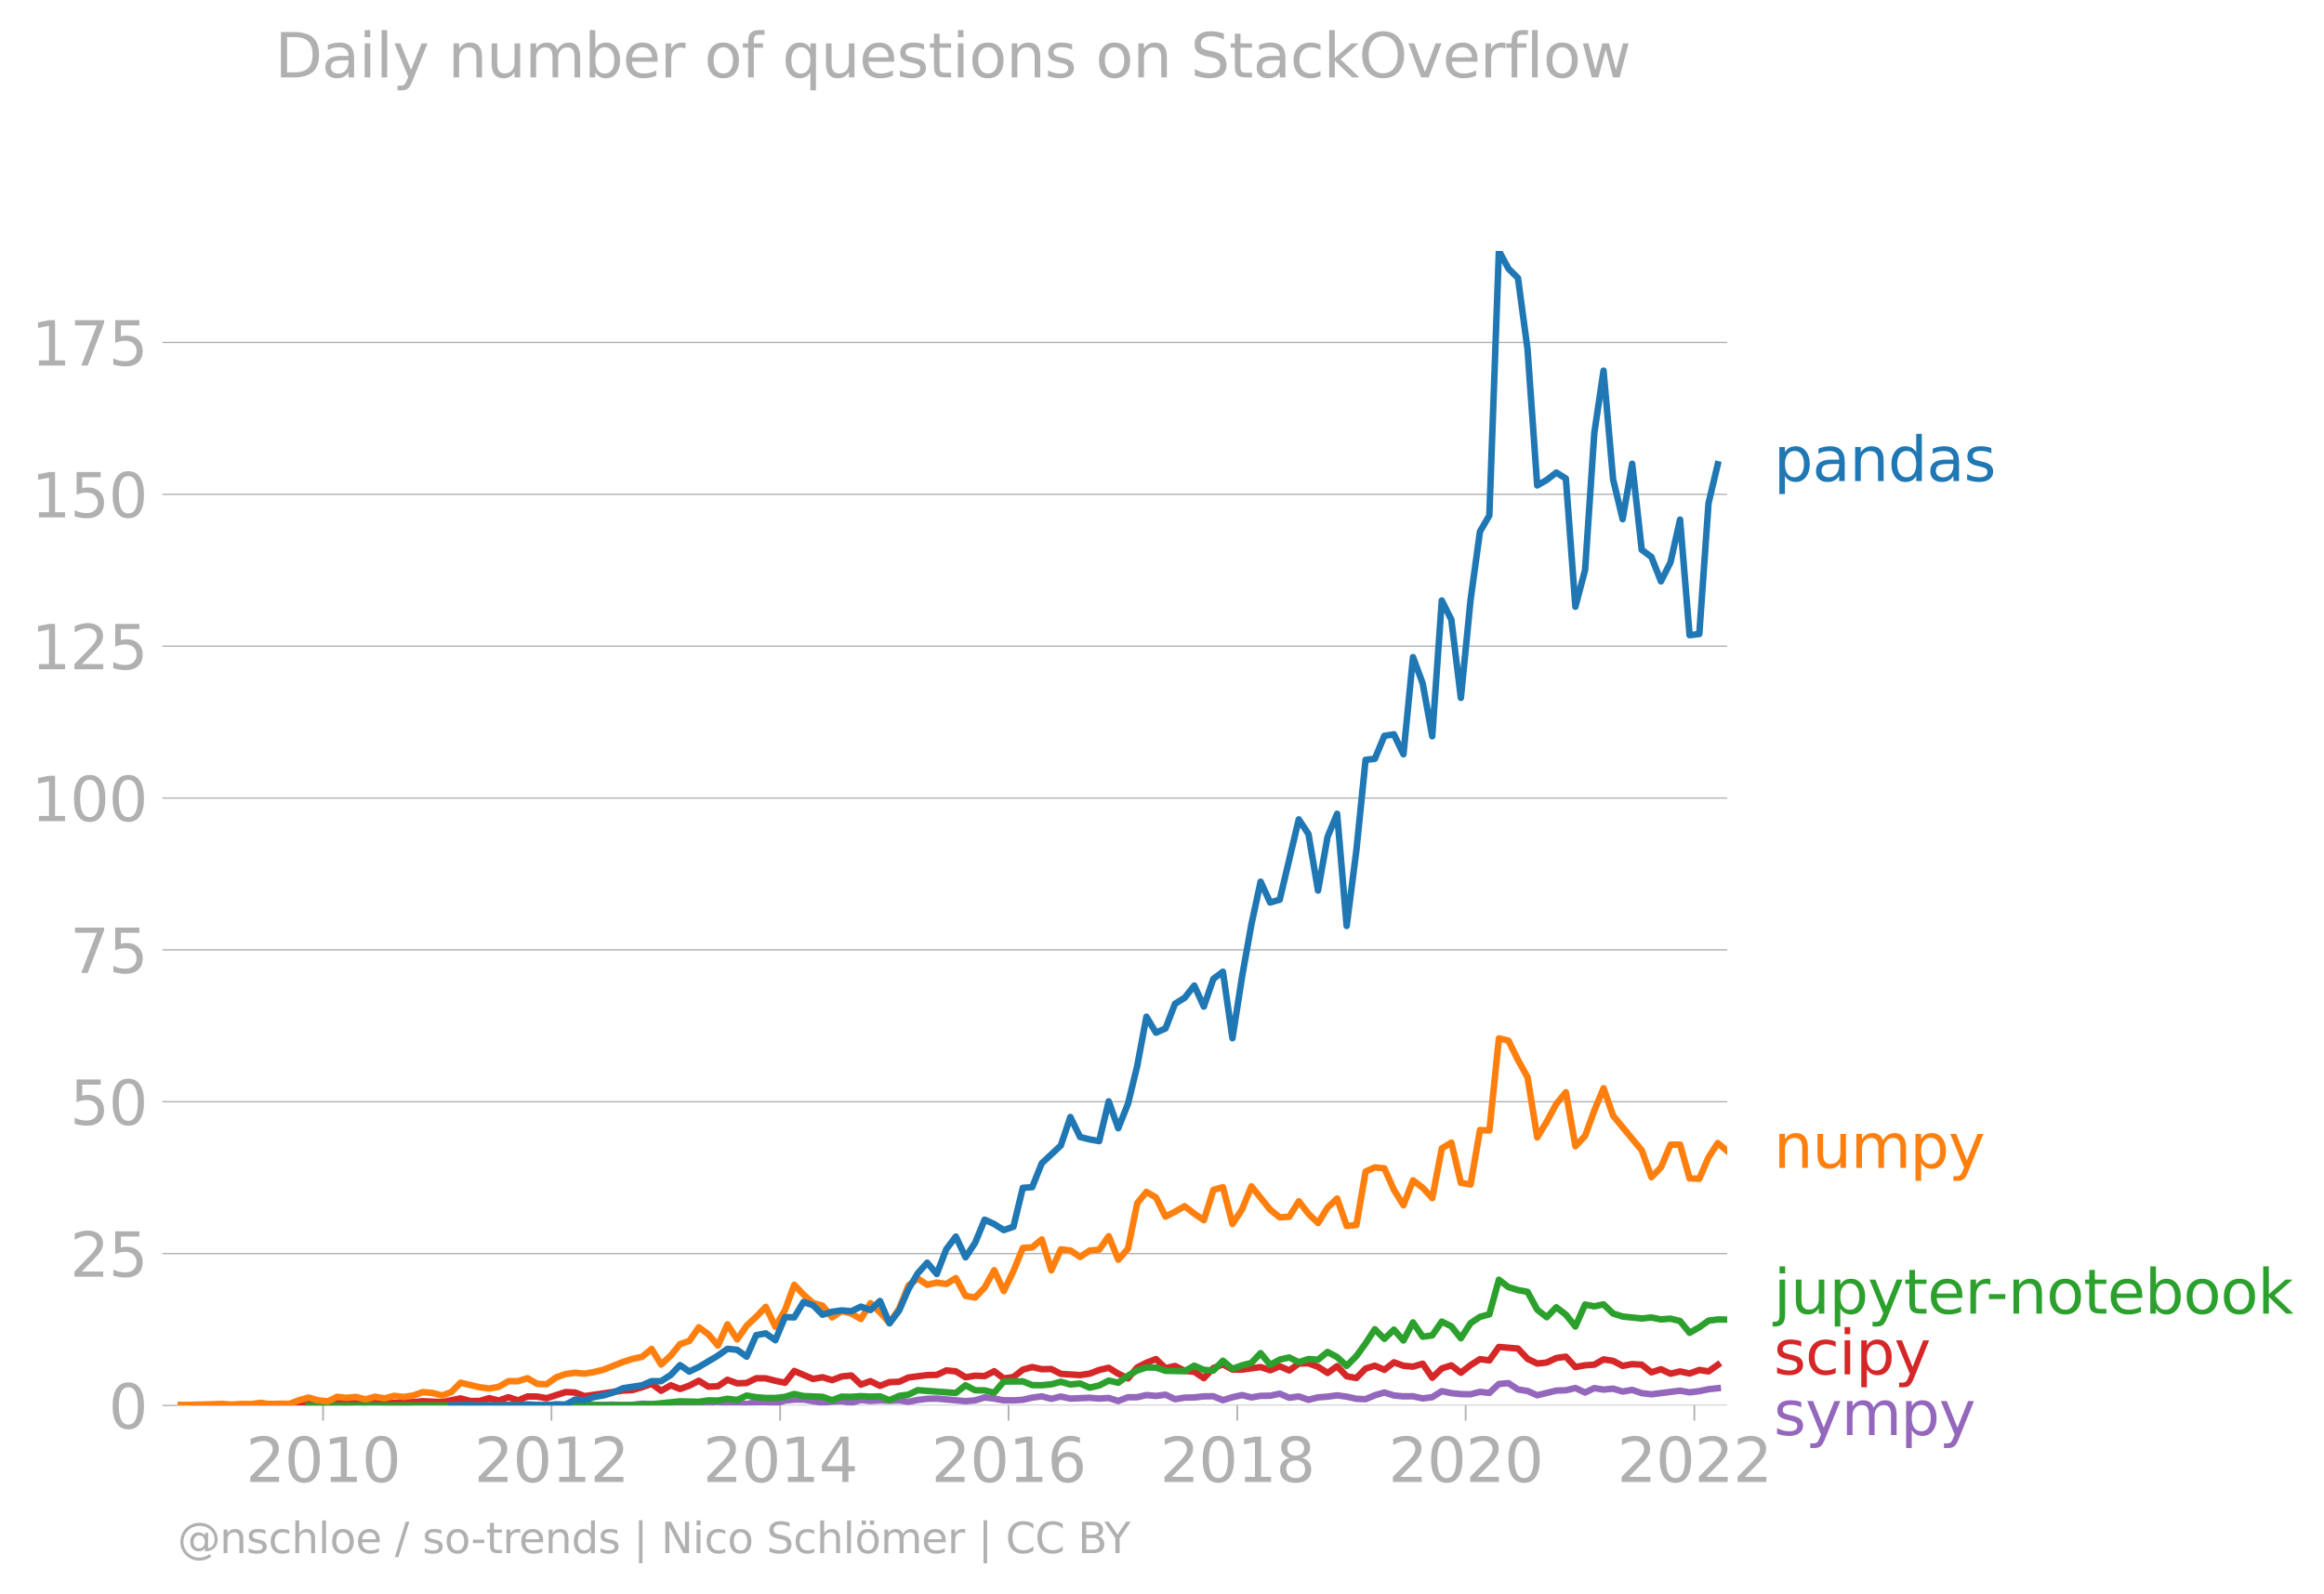 <svg xmlns:xlink="http://www.w3.org/1999/xlink" width="714.103" height="489.969" viewBox="0 0 535.577 367.477" xmlns="http://www.w3.org/2000/svg"><defs><style>*{stroke-linejoin:round;stroke-linecap:butt}</style></defs><g id="figure_1"><path d="M0 367.477h535.577V0H0v367.477z" style="fill:none" id="patch_1"/><g id="axes_1"><path d="M40.922 323.95h357.12V57.838H40.923V323.95z" style="fill:none" id="patch_2"/><g id="matplotlib.axis_1"><g id="xtick_1"><g id="line2d_1"><defs><path id="m0b62397c2b" d="M0 0v3.5" style="stroke:#b0b0b0;stroke-width:.4"/></defs><use xlink:href="#m0b62397c2b" x="74.45" y="323.95" style="fill:#b0b0b0;stroke:#b0b0b0;stroke-width:.4"/></g><g style="fill:#b0b0b0" transform="matrix(.14 0 0 -.14 56.635 341.588)" id="text_1"><defs><path id="DejaVuSans-32" d="M1228 531h2203V0H469v531q359 372 979 998 621 627 780 809 303 340 423 576 121 236 121 464 0 372-261 606-261 235-680 235-297 0-627-103-329-103-704-313v638q381 153 712 231 332 78 607 78 725 0 1156-363 431-362 431-968 0-288-108-546-107-257-392-607-78-91-497-524-418-433-1181-1211z" transform="scale(.016)"/><path id="DejaVuSans-30" d="M2034 4250q-487 0-733-480-245-479-245-1442 0-959 245-1439 246-480 733-480 491 0 736 480 246 480 246 1439 0 963-246 1442-245 480-736 480zm0 500q785 0 1199-621 414-620 414-1801 0-1178-414-1799Q2819-91 2034-91q-784 0-1198 620-414 621-414 1799 0 1181 414 1801 414 621 1198 621z" transform="scale(.016)"/><path id="DejaVuSans-31" d="M794 531h1031v3560L703 3866v575l1116 225h631V531h1031V0H794v531z" transform="scale(.016)"/></defs><use xlink:href="#DejaVuSans-32"/><use xlink:href="#DejaVuSans-30" x="63.623"/><use xlink:href="#DejaVuSans-31" x="127.246"/><use xlink:href="#DejaVuSans-30" x="190.869"/></g></g><g id="xtick_2"><use xlink:href="#m0b62397c2b" x="127.084" y="323.95" style="fill:#b0b0b0;stroke:#b0b0b0;stroke-width:.4" id="line2d_2"/><g style="fill:#b0b0b0" transform="matrix(.14 0 0 -.14 109.27 341.588)" id="text_2"><use xlink:href="#DejaVuSans-32"/><use xlink:href="#DejaVuSans-30" x="63.623"/><use xlink:href="#DejaVuSans-31" x="127.246"/><use xlink:href="#DejaVuSans-32" x="190.869"/></g></g><g id="xtick_3"><use xlink:href="#m0b62397c2b" x="179.79" y="323.95" style="fill:#b0b0b0;stroke:#b0b0b0;stroke-width:.4" id="line2d_3"/><g style="fill:#b0b0b0" transform="matrix(.14 0 0 -.14 161.975 341.588)" id="text_3"><defs><path id="DejaVuSans-34" d="M2419 4116 825 1625h1594v2491zm-166 550h794V1625h666v-525h-666V0h-628v1100H313v609l1940 2957z" transform="scale(.016)"/></defs><use xlink:href="#DejaVuSans-32"/><use xlink:href="#DejaVuSans-30" x="63.623"/><use xlink:href="#DejaVuSans-31" x="127.246"/><use xlink:href="#DejaVuSans-34" x="190.869"/></g></g><g id="xtick_4"><use xlink:href="#m0b62397c2b" x="232.425" y="323.95" style="fill:#b0b0b0;stroke:#b0b0b0;stroke-width:.4" id="line2d_4"/><g style="fill:#b0b0b0" transform="matrix(.14 0 0 -.14 214.61 341.588)" id="text_4"><defs><path id="DejaVuSans-36" d="M2113 2584q-425 0-674-291-248-290-248-796 0-503 248-796 249-292 674-292t673 292q248 293 248 796 0 506-248 796-248 291-673 291zm1253 1979v-575q-238 112-480 171-242 60-480 60-625 0-955-422-329-422-376-1275 184 272 462 417 279 145 613 145 703 0 1111-427 408-426 408-1160 0-719-425-1154Q2819-91 2113-91q-810 0-1238 620-428 621-428 1799 0 1106 525 1764t1409 658q238 0 480-47t505-140z" transform="scale(.016)"/></defs><use xlink:href="#DejaVuSans-32"/><use xlink:href="#DejaVuSans-30" x="63.623"/><use xlink:href="#DejaVuSans-31" x="127.246"/><use xlink:href="#DejaVuSans-36" x="190.869"/></g></g><g id="xtick_5"><use xlink:href="#m0b62397c2b" x="285.131" y="323.95" style="fill:#b0b0b0;stroke:#b0b0b0;stroke-width:.4" id="line2d_5"/><g style="fill:#b0b0b0" transform="matrix(.14 0 0 -.14 267.316 341.588)" id="text_5"><defs><path id="DejaVuSans-38" d="M2034 2216q-450 0-708-241-257-241-257-662 0-422 257-663 258-241 708-241t709 242q260 243 260 662 0 421-258 662-257 241-711 241zm-631 268q-406 100-633 378-226 279-226 679 0 559 398 884 399 325 1092 325 697 0 1094-325t397-884q0-400-227-679-226-278-629-378 456-106 710-416 255-309 255-755 0-679-414-1042Q2806-91 2034-91q-771 0-1186 362-414 363-414 1042 0 446 256 755 257 310 713 416zm-231 997q0-362 226-565 227-203 636-203 407 0 636 203 230 203 230 565 0 363-230 566-229 203-636 203-409 0-636-203-226-203-226-566z" transform="scale(.016)"/></defs><use xlink:href="#DejaVuSans-32"/><use xlink:href="#DejaVuSans-30" x="63.623"/><use xlink:href="#DejaVuSans-31" x="127.246"/><use xlink:href="#DejaVuSans-38" x="190.869"/></g></g><g id="xtick_6"><use xlink:href="#m0b62397c2b" x="337.765" y="323.95" style="fill:#b0b0b0;stroke:#b0b0b0;stroke-width:.4" id="line2d_6"/><g style="fill:#b0b0b0" transform="matrix(.14 0 0 -.14 319.95 341.588)" id="text_6"><use xlink:href="#DejaVuSans-32"/><use xlink:href="#DejaVuSans-30" x="63.623"/><use xlink:href="#DejaVuSans-32" x="127.246"/><use xlink:href="#DejaVuSans-30" x="190.869"/></g></g><g id="xtick_7"><use xlink:href="#m0b62397c2b" x="390.472" y="323.95" style="fill:#b0b0b0;stroke:#b0b0b0;stroke-width:.4" id="line2d_7"/><g style="fill:#b0b0b0" transform="matrix(.14 0 0 -.14 372.657 341.588)" id="text_7"><use xlink:href="#DejaVuSans-32"/><use xlink:href="#DejaVuSans-30" x="63.623"/><use xlink:href="#DejaVuSans-32" x="127.246"/><use xlink:href="#DejaVuSans-32" x="190.869"/></g></g></g><g id="matplotlib.axis_2"><g id="ytick_1"><path d="M40.922 323.95h357.12" clip-path="url(#p72f83c03c2)" style="fill:none;stroke:#b0b0b0;stroke-width:.3;stroke-linecap:square" id="line2d_8"/><g id="line2d_9"><defs><path id="m5bfb85893f" d="M0 0h-3.5" style="stroke:#b0b0b0;stroke-width:.3"/></defs><use xlink:href="#m5bfb85893f" x="40.922" y="323.95" style="fill:#b0b0b0;stroke:#b0b0b0;stroke-width:.3"/></g><use xlink:href="#DejaVuSans-30" style="fill:#b0b0b0" transform="matrix(.14 0 0 -.14 25.015 329.269)" id="text_8"/></g><g id="ytick_2"><path d="M40.922 288.947h357.12" clip-path="url(#p72f83c03c2)" style="fill:none;stroke:#b0b0b0;stroke-width:.3;stroke-linecap:square" id="line2d_10"/><use xlink:href="#m5bfb85893f" x="40.922" y="288.947" style="fill:#b0b0b0;stroke:#b0b0b0;stroke-width:.3" id="line2d_11"/><g style="fill:#b0b0b0" transform="matrix(.14 0 0 -.14 16.108 294.266)" id="text_9"><defs><path id="DejaVuSans-35" d="M691 4666h2478v-532H1269V2991q137 47 274 70 138 23 276 23 781 0 1237-428 457-428 457-1159 0-753-469-1171Q2575-91 1722-91q-294 0-599 50Q819 9 494 109v635q281-153 581-228t634-75q541 0 856 284 316 284 316 772 0 487-316 771-315 285-856 285-253 0-505-56-251-56-513-175v2344z" transform="scale(.016)"/></defs><use xlink:href="#DejaVuSans-32"/><use xlink:href="#DejaVuSans-35" x="63.623"/></g></g><g id="ytick_3"><path d="M40.922 253.945h357.12" clip-path="url(#p72f83c03c2)" style="fill:none;stroke:#b0b0b0;stroke-width:.3;stroke-linecap:square" id="line2d_12"/><use xlink:href="#m5bfb85893f" x="40.922" y="253.945" style="fill:#b0b0b0;stroke:#b0b0b0;stroke-width:.3" id="line2d_13"/><g style="fill:#b0b0b0" transform="matrix(.14 0 0 -.14 16.108 259.264)" id="text_10"><use xlink:href="#DejaVuSans-35"/><use xlink:href="#DejaVuSans-30" x="63.623"/></g></g><g id="ytick_4"><path d="M40.922 218.942h357.12" clip-path="url(#p72f83c03c2)" style="fill:none;stroke:#b0b0b0;stroke-width:.3;stroke-linecap:square" id="line2d_14"/><use xlink:href="#m5bfb85893f" x="40.922" y="218.942" style="fill:#b0b0b0;stroke:#b0b0b0;stroke-width:.3" id="line2d_15"/><g style="fill:#b0b0b0" transform="matrix(.14 0 0 -.14 16.108 224.261)" id="text_11"><defs><path id="DejaVuSans-37" d="M525 4666h3000v-269L1831 0h-659l1594 4134H525v532z" transform="scale(.016)"/></defs><use xlink:href="#DejaVuSans-37"/><use xlink:href="#DejaVuSans-35" x="63.623"/></g></g><g id="ytick_5"><path d="M40.922 183.94h357.12" clip-path="url(#p72f83c03c2)" style="fill:none;stroke:#b0b0b0;stroke-width:.3;stroke-linecap:square" id="line2d_16"/><use xlink:href="#m5bfb85893f" x="40.922" y="183.94" style="fill:#b0b0b0;stroke:#b0b0b0;stroke-width:.3" id="line2d_17"/><g style="fill:#b0b0b0" transform="matrix(.14 0 0 -.14 7.2 189.259)" id="text_12"><use xlink:href="#DejaVuSans-31"/><use xlink:href="#DejaVuSans-30" x="63.623"/><use xlink:href="#DejaVuSans-30" x="127.246"/></g></g><g id="ytick_6"><path d="M40.922 148.938h357.12" clip-path="url(#p72f83c03c2)" style="fill:none;stroke:#b0b0b0;stroke-width:.3;stroke-linecap:square" id="line2d_18"/><use xlink:href="#m5bfb85893f" x="40.922" y="148.938" style="fill:#b0b0b0;stroke:#b0b0b0;stroke-width:.3" id="line2d_19"/><g style="fill:#b0b0b0" transform="matrix(.14 0 0 -.14 7.2 154.256)" id="text_13"><use xlink:href="#DejaVuSans-31"/><use xlink:href="#DejaVuSans-32" x="63.623"/><use xlink:href="#DejaVuSans-35" x="127.246"/></g></g><g id="ytick_7"><path d="M40.922 113.935h357.12" clip-path="url(#p72f83c03c2)" style="fill:none;stroke:#b0b0b0;stroke-width:.3;stroke-linecap:square" id="line2d_20"/><use xlink:href="#m5bfb85893f" x="40.922" y="113.935" style="fill:#b0b0b0;stroke:#b0b0b0;stroke-width:.3" id="line2d_21"/><g style="fill:#b0b0b0" transform="matrix(.14 0 0 -.14 7.2 119.254)" id="text_14"><use xlink:href="#DejaVuSans-31"/><use xlink:href="#DejaVuSans-35" x="63.623"/><use xlink:href="#DejaVuSans-30" x="127.246"/></g></g><g id="ytick_8"><path d="M40.922 78.933h357.12" clip-path="url(#p72f83c03c2)" style="fill:none;stroke:#b0b0b0;stroke-width:.3;stroke-linecap:square" id="line2d_22"/><use xlink:href="#m5bfb85893f" x="40.922" y="78.933" style="fill:#b0b0b0;stroke:#b0b0b0;stroke-width:.3" id="line2d_23"/><g style="fill:#b0b0b0" transform="matrix(.14 0 0 -.14 7.2 84.252)" id="text_15"><use xlink:href="#DejaVuSans-31"/><use xlink:href="#DejaVuSans-37" x="63.623"/><use xlink:href="#DejaVuSans-35" x="127.246"/></g></g></g><path d="M40.922 323.95h36.772l2.127-.136 2.2.136 4.398-.047 2.199-.089 2.235.136 6.597-.094 2.2-.042 2.235.136 4.254-.136 2.199.136 2.199-.09 2.199.043 2.199-.134 4.434.134 2.2-.179 4.398.18h2.235l2.163-.147 2.163.102 2.199-.096 2.199.096 4.398-.09 2.235.09 2.2-.05 2.199-.266 4.398.181 2.235-.136 2.127.212 4.326-.644 2.2.162 2.198-.208 2.2.343h2.234l2.2.17 2.199-.441 2.199-.026 2.199.297 2.235-.632 2.127-.221 2.127-.005 4.398.723 2.2-.255 2.198-.107 2.236.362 2.199-.628 2.199.221 2.199-.128 2.199.083 2.235-.09 2.127.324 2.127-.415 2.2-.275 2.198-.04 6.634.586 2.199-.173 2.199-.685 2.2.265 2.198.413h2.235l2.163-.13 2.163-.503 2.2-.293 2.199.564 2.199-.518 2.199.473 4.434-.193 2.2.193 2.198-.146 2.2.688 2.235-.858 2.127-.003 2.127-.494 2.199.2 2.199-.29 2.199 1.037 2.199-.36 2.235-.045 2.2-.248 2.198-.023 2.2.91 2.199-.684 2.235-.497 2.127.544 2.127-.363 2.199-.027 2.199-.47 2.199.936 2.2-.304 2.234.768 2.2-.557 2.199-.166 2.199-.3 2.199.3 2.235.497 2.127.086 2.127-.899 2.199-.638 2.2.683 2.198.204 2.2-.023 2.234.497 2.2-.288 2.199-1.383 2.199.45 2.199.227 2.235.045 2.163-.563 2.163.247 2.2-2.056 2.198-.202 2.2 1.462 2.199.345 2.235.993 4.398-1.084 2.199-.067 2.2-.52 2.234 1.039 2.127-1.02 2.127.342 2.2-.215 2.198.667 2.2-.387 2.199.748 2.235.271 6.597-.832 2.2.38 2.234-.27 2.127-.453 2.127-.225h0" clip-path="url(#p72f83c03c2)" style="fill:none;stroke:#9467bd;stroke-width:1.5;stroke-linecap:square" id="line2d_24"/><path d="m44.816 323.95 10.887-.187 4.399.093 2.199-.222 4.434.222 2.199-.313 2.2-.06 2.198.241 2.235-.452 2.127.128 4.327-.244 2.199.026 2.199-.352 2.199.442 2.235.09 2.2-.159 2.198-.021 2.2-.212 4.434.212 4.254-.858 2.199.6 2.199-.013 2.199-.641 2.199.55 2.235-.767 2.2.73 2.198-.91 2.2.023 2.199.383 4.398-1.42 2.163.11 2.199.834 6.597-.97 2.235-.316 2.2-.114 2.199-.653 2.199-.794 2.199 1.606 2.235-1.264 2.127.852 2.127-.762 2.199-1.132 2.2 1.358 2.198-.098 2.2-1.483 2.234.813 2.2-.077 2.199-1.097 2.199.024 2.199.563 2.235.452 2.127-2.712 4.326 1.837 2.2-.39 2.198.67 2.2-.85 2.235-.226 2.199 2.103 2.199-.794 2.199 1.074 2.199-.848 2.235-.09 2.127-.986 4.326-.55 2.2-.045 2.199-1.028 2.199.215 2.235 1.355 2.199-.357 2.199.086 2.2-1.112 2.198 1.654 2.235-.316 2.163-1.707 2.163-.596 2.2.498 2.199-.047 2.199 1.12 4.434.28 2.2-.326 2.198-.848 2.2-.506 2.198 1.364 2.236 1.084 2.127-2.518 2.127-1.095 2.199-.842 2.199 2.107 2.199-.52 2.199 1.107 2.235.226 2.2 1.467 2.198-2.326 2.2-.847 2.199 1.209h2.235l4.254-.587 2.199.731 2.199-.912 2.199.959 2.2-1.591 2.234-.046 2.2.797 2.199 1.417 2.199-1.557 2.199 2.324 2.235.407 2.127-2.178 2.127-.668 2.199.955 2.2-1.722 2.198.789 2.2.204 2.234-.677 2.2 3.226 2.199-2.142 2.199-.705 2.199 1.698 2.235-1.761 2.163-1.366 2.163.282 2.2-3.1 4.397.374 2.2 2.365 2.235 1.084 2.199-.23 2.199-1.035 2.199-.318 2.2 2.396 2.234-.407 2.127-.142 2.127-1.213 2.2.346 2.198 1.145 2.2-.398 2.199.127 2.235 1.761 2.199-.721 2.199 1.037 2.2-.524 2.198.479 2.235-.813 2.127.324 2.127-1.498h0" clip-path="url(#p72f83c03c2)" style="fill:none;stroke:#d62728;stroke-width:1.5;stroke-linecap:square" id="line2d_25"/><path d="M71.133 323.95h4.434l59.16-.047 2.199-.089 2.2.136 6.632-.094 4.399-.186 6.56-.67 4.327.11 2.2-.334 2.198.054 2.2-.416 2.234.271 2.2-1.022 2.199.39 2.199.17 2.199.01 2.235-.27 2.127-.663 2.127.482 4.398.18 2.2.774 2.198-.819 2.236.046 2.199-.16 2.199.114 2.199-.067 2.199.88 2.235-.993 2.127-.287 2.127-1.023 8.797.632 2.235-1.761 2.199 1.152 2.199.022 2.2.538 2.198-2.57 4.398-.042 2.163.855 2.2.03 2.199-.21 2.199-.584 2.199.628 2.235-.226 2.2.952 2.198-.5 2.2-1.134 2.198.502 2.236-1.626 2.127-1.186 2.127-.711 2.199.035 2.199.733 4.398.09 2.235-1.265 2.2.955 2.198.175 2.2-2.275 2.199 1.868 2.235-.813 2.127-.542 2.127-2.258 2.199 2.678 2.199-1.188 2.199-.492 2.2 1.08 2.234-.723 2.2.156 2.199-1.782 2.199 1.176 2.199 2.03 2.235-2.258 2.127-2.92 2.127-3.267 2.199 2.214 2.2-2.124 2.198 2.498 2.2-4.169 2.234 3.297 2.2-.295 2.199-3.183 2.199 1.083 2.199 2.756 2.235-3.477 2.163-1.453 2.163-.58 2.2-7.98 2.198 1.702 2.2.678 2.199.406 2.235 4.11 2.199 1.738 2.199-2.28 2.199 1.673 2.2 2.754 2.234-5.059 2.127.408 2.127-.453 2.2 2.117 2.198.683 4.399.452 2.235-.226 2.199.444 2.199-.173 2.2.546 2.198 2.706 2.235-1.265 2.127-1.53 2.127-.276 2.2.039h0" clip-path="url(#p72f83c03c2)" style="fill:none;stroke:#2ca02c;stroke-width:1.5;stroke-linecap:square" id="line2d_26"/><g style="fill:#1f77b4" transform="matrix(.14 0 0 -.14 408.756 110.888)" id="text_16"><defs><path id="DejaVuSans-70" d="M1159 525v-1856H581v4831h578v-531q182 312 458 463 277 152 661 152 638 0 1036-506 399-506 399-1331T3314 415Q2916-91 2278-91q-384 0-661 152-276 152-458 464zm1957 1222q0 634-261 995t-717 361q-457 0-718-361t-261-995q0-634 261-995t718-361q456 0 717 361t261 995z" transform="scale(.016)"/><path id="DejaVuSans-61" d="M2194 1759q-697 0-966-159t-269-544q0-306 202-486 202-179 548-179 479 0 768 339t289 901v128h-572zm1147 238V0h-575v531q-197-318-491-470T1556-91q-537 0-855 302-317 302-317 808 0 590 395 890 396 300 1180 300h807v57q0 397-261 614t-733 217q-300 0-585-72-284-72-546-216v532q315 122 612 182 297 61 578 61 760 0 1135-394 375-393 375-1193z" transform="scale(.016)"/><path id="DejaVuSans-6e" d="M3513 2113V0h-575v2094q0 497-194 743-194 247-581 247-466 0-735-297-269-296-269-809V0H581v3500h578v-544q207 316 486 472 280 156 646 156 603 0 912-373 310-373 310-1098z" transform="scale(.016)"/><path id="DejaVuSans-64" d="M2906 2969v1894h575V0h-575v525q-181-312-458-464-276-152-664-152-634 0-1033 506-398 507-398 1332t398 1331q399 506 1033 506 388 0 664-152 277-151 458-463zM947 1747q0-634 261-995t717-361q456 0 718 361 263 361 263 995t-263 995q-262 361-718 361t-717-361q-261-361-261-995z" transform="scale(.016)"/><path id="DejaVuSans-73" d="M2834 3397v-544q-243 125-506 187-262 63-544 63-428 0-642-131t-214-394q0-200 153-314t616-217l197-44q612-131 870-370t258-667q0-488-386-773Q2250-91 1575-91q-281 0-586 55T347 128v594q319-166 628-249 309-82 613-82 406 0 624 139 219 139 219 392 0 234-158 359-157 125-692 241l-200 47q-534 112-772 345-237 233-237 639 0 494 350 762 350 269 994 269 318 0 599-47 282-46 519-140z" transform="scale(.016)"/></defs><use xlink:href="#DejaVuSans-70"/><use xlink:href="#DejaVuSans-61" x="63.477"/><use xlink:href="#DejaVuSans-6e" x="124.756"/><use xlink:href="#DejaVuSans-64" x="188.135"/><use xlink:href="#DejaVuSans-61" x="251.611"/><use xlink:href="#DejaVuSans-73" x="312.891"/></g><g style="fill:#ff7f0e" transform="matrix(.14 0 0 -.14 408.756 269.195)" id="text_17"><defs><path id="DejaVuSans-75" d="M544 1381v2119h575V1403q0-497 193-746 194-248 582-248 465 0 735 297 271 297 271 810v1984h575V0h-575v538q-209-319-486-474-276-155-642-155-603 0-916 375-312 375-312 1097zm1447 2203z" transform="scale(.016)"/><path id="DejaVuSans-6d" d="M3328 2828q216 388 516 572t706 184q547 0 844-383 297-382 297-1088V0h-578v2094q0 503-179 746-178 244-543 244-447 0-707-297-259-296-259-809V0h-578v2094q0 506-178 748t-550 242q-441 0-701-298-259-298-259-808V0H581v3500h578v-544q197 322 472 475t653 153q382 0 649-194 267-193 395-562z" transform="scale(.016)"/><path id="DejaVuSans-79" d="M2059-325q-243-625-475-815-231-191-618-191H506v481h338q237 0 368 113 132 112 291 531l103 262L191 3500h609L1894 763l1094 2737h609L2059-325z" transform="scale(.016)"/></defs><use xlink:href="#DejaVuSans-6e"/><use xlink:href="#DejaVuSans-75" x="63.379"/><use xlink:href="#DejaVuSans-6d" x="126.758"/><use xlink:href="#DejaVuSans-70" x="224.17"/><use xlink:href="#DejaVuSans-79" x="287.646"/></g><g style="fill:#2ca02c" transform="matrix(.14 0 0 -.14 408.756 302.776)" id="text_18"><defs><path id="DejaVuSans-6a" d="M603 3500h575V-63q0-668-255-968-254-300-820-300h-219v487H38q328 0 446 152Q603-541 603-63v3563zm0 1363h575v-729H603v729z" transform="scale(.016)"/><path id="DejaVuSans-74" d="M1172 4494v-994h1184v-447H1172V1153q0-428 117-550t477-122h590V0h-590q-666 0-919 248-253 249-253 905v1900H172v447h422v994h578z" transform="scale(.016)"/><path id="DejaVuSans-65" d="M3597 1894v-281H953q38-594 358-905t892-311q331 0 642 81t618 244V178Q3153 47 2828-22t-659-69q-838 0-1327 487-489 488-489 1320 0 859 464 1363 464 505 1252 505 706 0 1117-455 411-454 411-1235zm-575 169q-6 471-264 752-258 282-683 282-481 0-770-272t-333-766l2050 4z" transform="scale(.016)"/><path id="DejaVuSans-72" d="M2631 2963q-97 56-211 82-114 27-251 27-488 0-749-317t-261-911V0H581v3500h578v-544q182 319 472 473 291 155 707 155 59 0 131-8 72-7 159-23l3-590z" transform="scale(.016)"/><path id="DejaVuSans-2d" d="M313 2009h1684v-512H313v512z" transform="scale(.016)"/><path id="DejaVuSans-6f" d="M1959 3097q-462 0-731-361t-269-989q0-628 267-989 268-361 733-361 460 0 728 362 269 363 269 988 0 622-269 986-268 364-728 364zm0 487q750 0 1178-488 429-487 429-1349 0-859-429-1349Q2709-91 1959-91q-753 0-1180 489-426 490-426 1349 0 862 426 1349 427 488 1180 488z" transform="scale(.016)"/><path id="DejaVuSans-62" d="M3116 1747q0 634-261 995t-717 361q-457 0-718-361t-261-995q0-634 261-995t718-361q456 0 717 361t261 995zM1159 2969q182 312 458 463 277 152 661 152 638 0 1036-506 399-506 399-1331T3314 415Q2916-91 2278-91q-384 0-661 152-276 152-458 464V0H581v4863h578V2969z" transform="scale(.016)"/><path id="DejaVuSans-6b" d="M581 4863h578V1991l1716 1509h734L1753 1863 3688 0h-750L1159 1709V0H581v4863z" transform="scale(.016)"/></defs><use xlink:href="#DejaVuSans-6a"/><use xlink:href="#DejaVuSans-75" x="27.783"/><use xlink:href="#DejaVuSans-70" x="91.162"/><use xlink:href="#DejaVuSans-79" x="154.639"/><use xlink:href="#DejaVuSans-74" x="213.818"/><use xlink:href="#DejaVuSans-65" x="253.027"/><use xlink:href="#DejaVuSans-72" x="314.551"/><use xlink:href="#DejaVuSans-2d" x="349.289"/><use xlink:href="#DejaVuSans-6e" x="385.373"/><use xlink:href="#DejaVuSans-6f" x="448.752"/><use xlink:href="#DejaVuSans-74" x="509.934"/><use xlink:href="#DejaVuSans-65" x="549.143"/><use xlink:href="#DejaVuSans-62" x="610.666"/><use xlink:href="#DejaVuSans-6f" x="674.143"/><use xlink:href="#DejaVuSans-6f" x="735.324"/><use xlink:href="#DejaVuSans-6b" x="796.506"/></g><g style="fill:#d62728" transform="matrix(.14 0 0 -.14 408.756 316.776)" id="text_19"><defs><path id="DejaVuSans-63" d="M3122 3366v-538q-244 135-489 202t-495 67q-560 0-870-355-309-354-309-995t309-996q310-354 870-354 250 0 495 67t489 202V134Q2881 22 2623-34q-257-57-548-57-791 0-1257 497-465 497-465 1341 0 856 470 1346 471 491 1290 491 265 0 518-55 253-54 491-163z" transform="scale(.016)"/><path id="DejaVuSans-69" d="M603 3500h575V0H603v3500zm0 1363h575v-729H603v729z" transform="scale(.016)"/></defs><use xlink:href="#DejaVuSans-73"/><use xlink:href="#DejaVuSans-63" x="52.1"/><use xlink:href="#DejaVuSans-69" x="107.08"/><use xlink:href="#DejaVuSans-70" x="134.863"/><use xlink:href="#DejaVuSans-79" x="198.34"/></g><g style="fill:#9467bd" transform="matrix(.14 0 0 -.14 408.756 330.776)" id="text_20"><use xlink:href="#DejaVuSans-73"/><use xlink:href="#DejaVuSans-79" x="52.1"/><use xlink:href="#DejaVuSans-6d" x="111.279"/><use xlink:href="#DejaVuSans-70" x="208.691"/><use xlink:href="#DejaVuSans-79" x="272.168"/></g><g style="fill:#b0b0b0" transform="matrix(.097 0 0 -.097 40.922 357.986)" id="text_21"><defs><path id="DejaVuSans-40" d="M2381 1678q0-447 222-702 222-254 610-254 384 0 604 256 221 256 221 700 0 438-225 695-225 258-607 258-378 0-602-256-223-256-223-697zm1703-934q-187-241-429-355t-564-114q-538 0-874 389t-336 1014q0 625 337 1015 338 391 873 391 322 0 565-117 244-117 428-354v409h447V722q457 69 714 417 258 349 258 902 0 334-99 628-98 294-298 544-325 409-792 626t-1017 217q-384 0-738-102-353-101-653-301-490-319-767-836-276-517-276-1120 0-497 179-932 180-434 521-765 328-325 759-495 431-171 922-171 403 0 792 136t714 389l281-347q-390-303-851-464t-936-161q-578 0-1091 205-512 205-912 595Q841 78 631 592q-209 514-209 1105 0 569 212 1084 213 516 607 907 403 396 931 607t1119 211q662 0 1229-272 568-271 952-771 234-307 357-666 124-359 124-744 0-822-497-1297T4084 263v481z" transform="scale(.016)"/><path id="DejaVuSans-68" d="M3513 2113V0h-575v2094q0 497-194 743-194 247-581 247-466 0-735-297-269-296-269-809V0H581v4863h578V2956q207 316 486 472 280 156 646 156 603 0 912-373 310-373 310-1098z" transform="scale(.016)"/><path id="DejaVuSans-6c" d="M603 4863h575V0H603v4863z" transform="scale(.016)"/><path id="DejaVuSans-2f" d="M1625 4666h531L531-594H0l1625 5260z" transform="scale(.016)"/><path id="DejaVuSans-7c" d="M1344 4891v-6400H813v6400h531z" transform="scale(.016)"/><path id="DejaVuSans-4e" d="M628 4666h850L3547 763v3903h612V0h-850L1241 3903V0H628v4666z" transform="scale(.016)"/><path id="DejaVuSans-53" d="M3425 4513v-616q-359 172-678 256-319 85-616 85-515 0-795-200t-280-569q0-310 186-468 186-157 705-254l381-78q706-135 1042-474t336-907q0-679-455-1029Q2797-91 1919-91q-331 0-705 75-373 75-773 222v650q384-215 753-325 369-109 725-109 540 0 834 212 294 213 294 607 0 343-211 537t-692 291l-385 75q-706 140-1022 440-315 300-315 835 0 619 436 975t1201 356q329 0 669-60 341-59 697-177z" transform="scale(.016)"/><path id="DejaVuSans-f6" d="M1959 3097q-462 0-731-361t-269-989q0-628 267-989 268-361 733-361 460 0 728 362 269 363 269 988 0 622-269 986-268 364-728 364zm0 487q750 0 1178-488 429-487 429-1349 0-859-429-1349Q2709-91 1959-91q-753 0-1180 489-426 490-426 1349 0 862 426 1349 427 488 1180 488zm295 1266h634v-631h-634v631zm-1222 0h634v-631h-634v631z" transform="scale(.016)"/><path id="DejaVuSans-43" d="M4122 4306v-665q-319 297-680 443-361 147-767 147-800 0-1225-489t-425-1414q0-922 425-1411t1225-489q406 0 767 147t680 444V359q-331-225-702-338-370-112-782-112-1060 0-1670 648-609 649-609 1771 0 1125 609 1773 610 649 1670 649 418 0 788-111 371-111 696-333z" transform="scale(.016)"/><path id="DejaVuSans-42" d="M1259 2228V519h1013q509 0 754 211 246 211 246 645 0 438-246 645-245 208-754 208H1259zm0 1919V2741h935q462 0 688 173 227 174 227 530 0 353-227 528-226 175-688 175h-935zm-631 519h1613q722 0 1112-300 391-300 391-853 0-429-200-682t-588-315q466-100 724-418 258-317 258-792 0-625-425-966Q3088 0 2303 0H628v4666z" transform="scale(.016)"/><path id="DejaVuSans-59" d="M-13 4666h679l1293-1919 1285 1919h678L2272 2222V0h-634v2222L-13 4666z" transform="scale(.016)"/></defs><use xlink:href="#DejaVuSans-40"/><use xlink:href="#DejaVuSans-6e" x="100"/><use xlink:href="#DejaVuSans-73" x="163.379"/><use xlink:href="#DejaVuSans-63" x="215.479"/><use xlink:href="#DejaVuSans-68" x="270.459"/><use xlink:href="#DejaVuSans-6c" x="333.838"/><use xlink:href="#DejaVuSans-6f" x="361.621"/><use xlink:href="#DejaVuSans-65" x="422.803"/><use xlink:href="#DejaVuSans-20" x="484.326"/><use xlink:href="#DejaVuSans-2f" x="516.113"/><use xlink:href="#DejaVuSans-20" x="549.805"/><use xlink:href="#DejaVuSans-73" x="581.592"/><use xlink:href="#DejaVuSans-6f" x="633.691"/><use xlink:href="#DejaVuSans-2d" x="696.748"/><use xlink:href="#DejaVuSans-74" x="732.832"/><use xlink:href="#DejaVuSans-72" x="772.041"/><use xlink:href="#DejaVuSans-65" x="810.904"/><use xlink:href="#DejaVuSans-6e" x="872.428"/><use xlink:href="#DejaVuSans-64" x="935.807"/><use xlink:href="#DejaVuSans-73" x="999.283"/><use xlink:href="#DejaVuSans-20" x="1051.383"/><use xlink:href="#DejaVuSans-7c" x="1083.17"/><use xlink:href="#DejaVuSans-20" x="1116.861"/><use xlink:href="#DejaVuSans-4e" x="1148.648"/><use xlink:href="#DejaVuSans-69" x="1223.453"/><use xlink:href="#DejaVuSans-63" x="1251.236"/><use xlink:href="#DejaVuSans-6f" x="1306.217"/><use xlink:href="#DejaVuSans-20" x="1367.398"/><use xlink:href="#DejaVuSans-53" x="1399.186"/><use xlink:href="#DejaVuSans-63" x="1462.662"/><use xlink:href="#DejaVuSans-68" x="1517.643"/><use xlink:href="#DejaVuSans-6c" x="1581.021"/><use xlink:href="#DejaVuSans-f6" x="1608.805"/><use xlink:href="#DejaVuSans-6d" x="1669.986"/><use xlink:href="#DejaVuSans-65" x="1767.398"/><use xlink:href="#DejaVuSans-72" x="1828.922"/><use xlink:href="#DejaVuSans-20" x="1870.035"/><use xlink:href="#DejaVuSans-7c" x="1901.822"/><use xlink:href="#DejaVuSans-20" x="1935.514"/><use xlink:href="#DejaVuSans-43" x="1967.301"/><use xlink:href="#DejaVuSans-43" x="2037.125"/><use xlink:href="#DejaVuSans-20" x="2106.949"/><use xlink:href="#DejaVuSans-42" x="2138.736"/><use xlink:href="#DejaVuSans-59" x="2201.84"/></g><g style="fill:#b0b0b0" transform="matrix(.14 0 0 -.14 63.337 17.838)" id="text_22"><defs><path id="DejaVuSans-44" d="M1259 4147V519h763q966 0 1414 437 448 438 448 1382 0 937-448 1373t-1414 436h-763zm-631 519h1297q1356 0 1990-564 635-564 635-1764 0-1207-638-1773Q3275 0 1925 0H628v4666z" transform="scale(.016)"/><path id="DejaVuSans-66" d="M2375 4863v-479h-550q-309 0-430-125-120-125-120-450v-309h947v-447h-947V0H697v3053H147v447h550v244q0 584 272 851 272 268 862 268h544z" transform="scale(.016)"/><path id="DejaVuSans-71" d="M947 1747q0-634 261-995t717-361q456 0 718 361 263 361 263 995t-263 995q-262 361-718 361t-717-361q-261-361-261-995zM2906 525q-181-312-458-464-276-152-664-152-634 0-1033 506-398 507-398 1332t398 1331q399 506 1033 506 388 0 664-152 277-151 458-463v531h575v-4831h-575V525z" transform="scale(.016)"/><path id="DejaVuSans-4f" d="M2522 4238q-688 0-1093-513-404-512-404-1397 0-881 404-1394 405-512 1093-512 687 0 1089 512 402 513 402 1394 0 885-402 1397-402 513-1089 513zm0 512q981 0 1568-658 588-658 588-1764 0-1103-588-1761Q3503-91 2522-91q-984 0-1574 656-589 657-589 1763t589 1764q590 658 1574 658z" transform="scale(.016)"/><path id="DejaVuSans-76" d="M191 3500h609L1894 563l1094 2937h609L2284 0h-781L191 3500z" transform="scale(.016)"/><path id="DejaVuSans-77" d="M269 3500h575l719-2731 715 2731h678l719-2731 716 2731h575L4050 0h-678l-753 2869L1863 0h-679L269 3500z" transform="scale(.016)"/></defs><use xlink:href="#DejaVuSans-44"/><use xlink:href="#DejaVuSans-61" x="77.002"/><use xlink:href="#DejaVuSans-69" x="138.281"/><use xlink:href="#DejaVuSans-6c" x="166.064"/><use xlink:href="#DejaVuSans-79" x="193.848"/><use xlink:href="#DejaVuSans-20" x="253.027"/><use xlink:href="#DejaVuSans-6e" x="284.814"/><use xlink:href="#DejaVuSans-75" x="348.193"/><use xlink:href="#DejaVuSans-6d" x="411.572"/><use xlink:href="#DejaVuSans-62" x="508.984"/><use xlink:href="#DejaVuSans-65" x="572.461"/><use xlink:href="#DejaVuSans-72" x="633.984"/><use xlink:href="#DejaVuSans-20" x="675.098"/><use xlink:href="#DejaVuSans-6f" x="706.885"/><use xlink:href="#DejaVuSans-66" x="768.066"/><use xlink:href="#DejaVuSans-20" x="803.271"/><use xlink:href="#DejaVuSans-71" x="835.059"/><use xlink:href="#DejaVuSans-75" x="898.535"/><use xlink:href="#DejaVuSans-65" x="961.914"/><use xlink:href="#DejaVuSans-73" x="1023.438"/><use xlink:href="#DejaVuSans-74" x="1075.537"/><use xlink:href="#DejaVuSans-69" x="1114.746"/><use xlink:href="#DejaVuSans-6f" x="1142.529"/><use xlink:href="#DejaVuSans-6e" x="1203.711"/><use xlink:href="#DejaVuSans-73" x="1267.09"/><use xlink:href="#DejaVuSans-20" x="1319.189"/><use xlink:href="#DejaVuSans-6f" x="1350.977"/><use xlink:href="#DejaVuSans-6e" x="1412.158"/><use xlink:href="#DejaVuSans-20" x="1475.537"/><use xlink:href="#DejaVuSans-53" x="1507.324"/><use xlink:href="#DejaVuSans-74" x="1570.801"/><use xlink:href="#DejaVuSans-61" x="1610.01"/><use xlink:href="#DejaVuSans-63" x="1671.289"/><use xlink:href="#DejaVuSans-6b" x="1726.27"/><use xlink:href="#DejaVuSans-4f" x="1784.18"/><use xlink:href="#DejaVuSans-76" x="1862.891"/><use xlink:href="#DejaVuSans-65" x="1922.07"/><use xlink:href="#DejaVuSans-72" x="1983.594"/><use xlink:href="#DejaVuSans-66" x="2024.707"/><use xlink:href="#DejaVuSans-6c" x="2059.912"/><use xlink:href="#DejaVuSans-6f" x="2087.695"/><use xlink:href="#DejaVuSans-77" x="2148.877"/></g><path d="m40.922 323.775 1.695.084 8.76-.26 2.127.17 2.2-.146 2.198.01 2.2-.29 2.199.336 2.235-.136 2.199.033 2.199-.846 2.2-.6 2.198.646 2.235.225 2.127-1.051 2.127.238 2.2-.198 2.199.56 2.199-.607 2.199.38 2.235-.586 2.2.253 2.198-.344 2.2-.776 2.198.19 2.236.586 2.127-.796 2.127-2.14 4.398 1.04 2.199.28 2.199-.37 2.235-1.31h2.2l2.198-.678 2.2 1.284 2.199.116 2.235-1.626 2.163-.738 2.163-.3 2.199.215 2.199-.396 2.2-.538 4.433-1.766 2.2-.707 2.199-.467 2.199-1.82 2.199 3.581 2.235-2.077 2.127-2.634 2.127-.708 2.199-3.156 2.2 1.62 2.198 2.58 2.2-4.883 2.234 3.477 2.2-3.167 2.199-2.072 2.199-2.268 2.199 4.572 2.235-3.84 2.127-5.806 2.127 2.239 2.2 1.948 2.198.626 2.2 2.687 2.198-1.467 2.236.587 2.199 1.254 2.199-3.648 2.199 2.108 2.199 2.454 2.235-3.343 2.127-5.295 2.127-1.615 2.2 1.452 2.198-.503 2.2.316 2.199-1.355 2.235 4.11 2.199.372 2.199-2.314 2.2-3.987 2.198 4.8 2.235-4.607 2.163-5.323 2.163-.142 2.2-1.822 2.199 7.106 2.199-4.819 2.199.258 2.235 1.49 2.2-1.468 2.198-.203 2.2-3.11 2.198 5.413 2.236-2.529 2.127-10.471 2.127-2.626 2.199 1.299 2.199 4.391 2.199-1.124 2.199-1.27 2.235 1.717 2.2 1.513 2.198-6.978 2.2-.63 2.199 8.489 2.235-3.433 2.127-5.249 4.326 5.374 2.199 1.772 2.199-.139 2.2-3.565 2.234 2.891 2.2 2.121 2.199-3.566 2.199-2.08 2.199 6.325 2.235-.226 2.127-12.307 2.127-.971 2.199.224 2.2 4.97 2.198 3.524 2.2-5.737 2.234 1.716 2.2 2.388 2.199-11.466 2.199-1.322 2.199 9.271 2.235.361 2.163-12.541 2.163.121 2.2-21.247 2.198.517 2.2 4.477 2.199 3.968 2.235 13.866 2.199-3.646 2.199-4.077 2.199-2.69 2.2 12.445 2.234-2.393 2.127-5.859 2.127-5.116 2.2 6.336 6.597 7.98 2.235 6.188 2.199-2.267 2.199-5.23 2.2.003 2.198 7.765 2.235.09 2.127-4.948 2.127-3.271 2.2 1.857h0" clip-path="url(#p72f83c03c2)" style="fill:none;stroke:#ff7f0e;stroke-width:1.5;stroke-linecap:square" id="line2d_27"/><path d="m104.012 323.95 4.326-.094 2.199.094h4.398l4.434-.047 2.2-.134 4.398.136 2.235-.226 2.163.078 2.163-1.162 2.199.141 2.199-.728 2.2-.392 2.198-.647 2.235-.994 4.399-.677 2.199-.949h2.199l2.235-1.445 2.127-2.255 2.127 1.487 2.199-1.053 4.398-2.614 2.2-1.572 2.234.226 2.2 1.58 2.199-4.967 2.199-.4 2.199 1.574 2.235-5.33 2.127.068 2.127-3.545 2.2.745 2.198 2.19 2.2-.696 2.198-.297 2.236.18 2.199-1.05 2.199.78 2.199-2.087 2.199 5.158 2.235-2.981 2.127-4.897 2.127-3.639 2.2-2.461 2.198 2.596 2.2-5.723 2.199-2.903 2.235 4.787 2.199-3.331 2.199-5.34 2.2 1 2.198 1.394 2.235-.768 2.163-8.972 2.163-.151 2.2-5.504 4.398-4.107 2.199-6.558 2.235 4.607 2.2.55 2.198.398 2.2-9.171 2.198 6.19 2.236-5.6 2.127-8.698 2.127-11.4 2.199 3.686 2.199-.977 2.199-5.696 2.199-1.35 2.235-2.845 2.2 4.848 2.198-6.383 2.2-1.644 2.199 15.329 2.235-14.318 2.127-11.902 2.127-9.867 2.199 4.797 2.199-.642 4.398-18.517 2.235 3.387 2.2 13.018 2.199-12.385 2.199-5.303 2.199 25.852 2.235-17.388 2.127-20.905 2.127-.232 2.199-5.295 2.2-.35 2.198 4.597 2.2-22.392 2.234 6.052 2.2 12.187 2.199-31.292 2.199 4.41 2.199 18.037 2.235-22.582 2.163-15.75 2.163-3.716 2.2-60.975 2.198 4.068 2.2 2.186 2.199 16.376 2.235 31.435 2.199-1.281 2.199-1.7 2.199 1.373 2.2 29.564 2.234-8.49 2.127-31.585 2.127-14.348 2.2 25.046 2.198 9.189 2.2-12.783 2.199 19.829 2.235 1.67 2.199 5.616 2.199-4.396 2.2-9.838 2.198 26.64 2.235-.272 2.127-30.152 2.127-8.96h0" clip-path="url(#p72f83c03c2)" style="fill:none;stroke:#1f77b4;stroke-width:1.5;stroke-linecap:square" id="line2d_28"/></g></g><defs><clipPath id="p72f83c03c2"><path d="M40.922 57.838h357.12V323.95H40.922z"/></clipPath></defs></svg>
